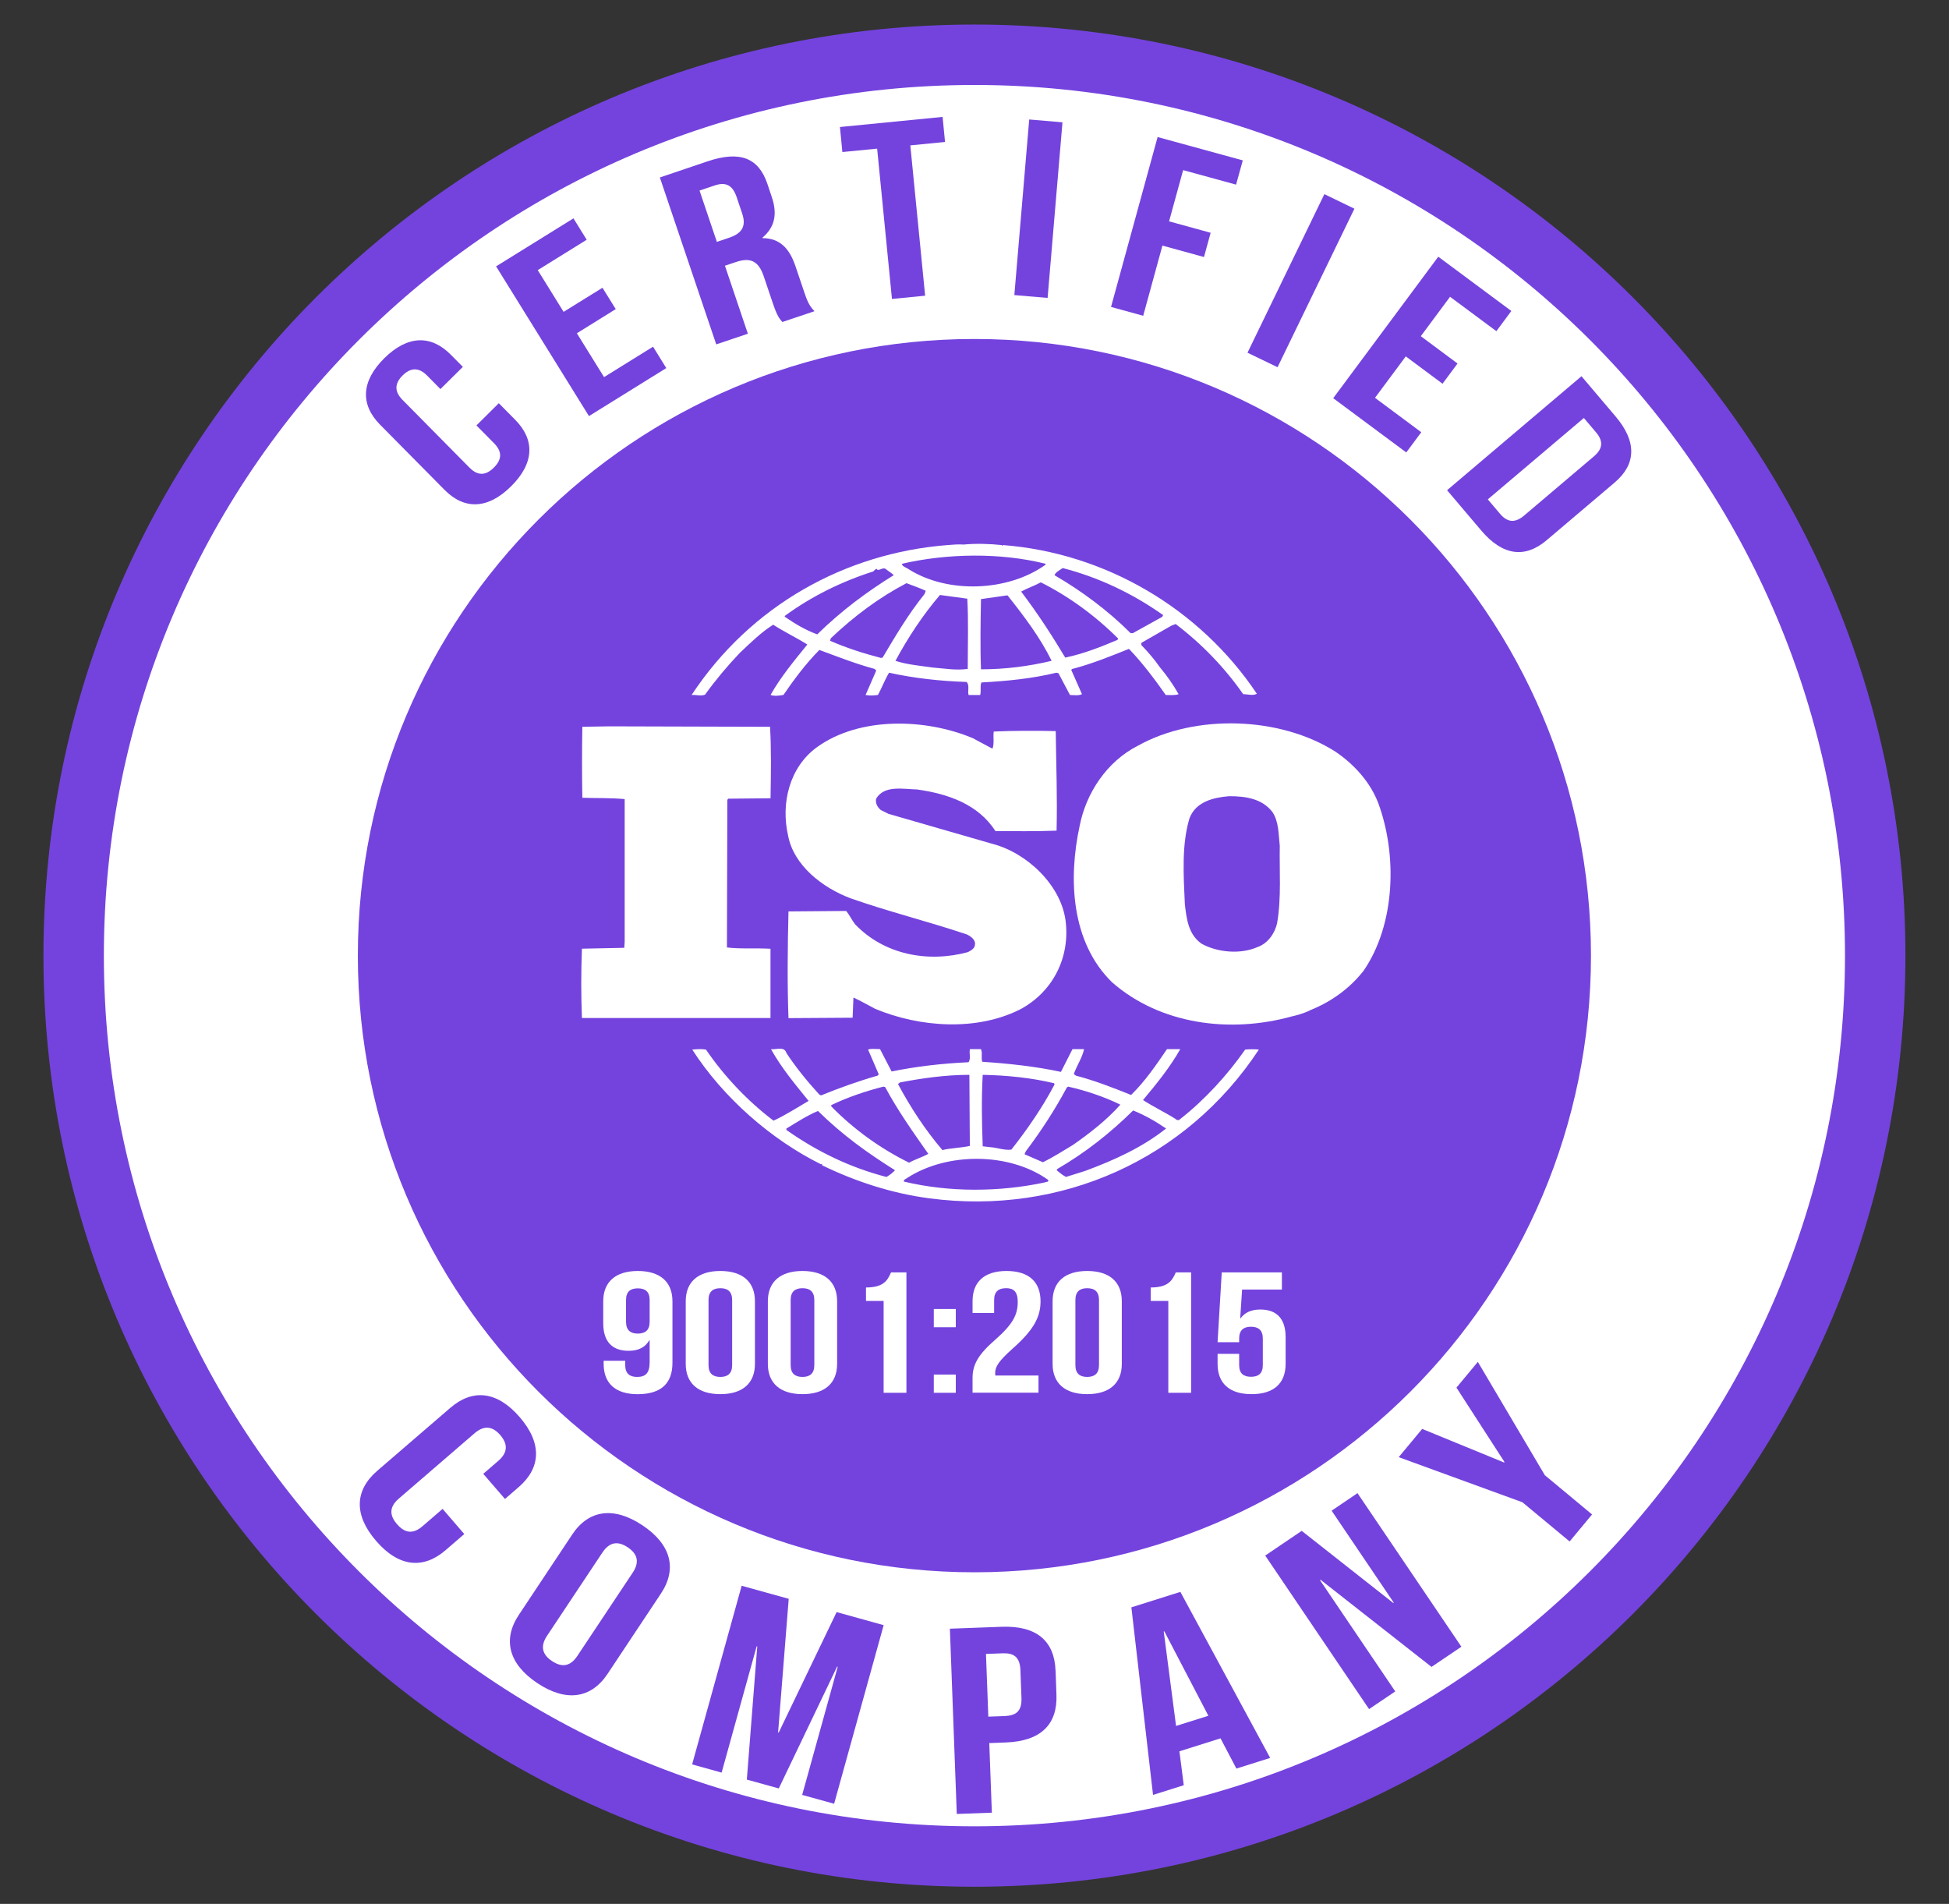 <svg class="w-16" viewBox="0 0 43 42" fill="none" xmlns="http://www.w3.org/2000/svg"><rect x="0" y="0" width="43" height="42" fill="#333333" stroke="none"/><path d="M21.498 40.955C32.474 40.955 41.372 32.058 41.372 21.082C41.372 10.106 32.474 1.208 21.498 1.208C10.523 1.208 1.625 10.106 1.625 21.082C1.625 32.058 10.523 40.955 21.498 40.955Z" fill="white" stroke="#7443DE" stroke-width="1.333" stroke-miterlimit="10"></path><path d="M21.498 34.685C29.011 34.685 35.101 28.594 35.101 21.081C35.101 13.569 29.011 7.478 21.498 7.478C13.985 7.478 7.895 13.569 7.895 21.081C7.895 28.594 13.985 34.685 21.498 34.685Z" fill="#7443DE"></path><path d="M30.406 17.712C30.236 17.266 29.887 16.868 29.462 16.581C28.236 15.802 26.367 15.746 25.104 16.451C24.415 16.802 23.962 17.498 23.821 18.214C23.565 19.39 23.631 20.789 24.537 21.671C25.595 22.597 27.132 22.802 28.5 22.422C28.564 22.409 28.771 22.358 28.913 22.282L28.954 22.265C29.378 22.089 29.784 21.801 30.086 21.412C30.785 20.392 30.832 18.862 30.407 17.713L30.406 17.712ZM28.179 20.354C28.132 20.577 27.981 20.809 27.745 20.892C27.368 21.058 26.858 21.012 26.509 20.818C26.217 20.613 26.179 20.271 26.141 19.947C26.112 19.308 26.067 18.631 26.245 18.046C26.386 17.684 26.773 17.591 27.122 17.564C27.491 17.564 27.848 17.62 28.075 17.916C28.216 18.129 28.207 18.408 28.235 18.658C28.225 19.187 28.272 19.817 28.178 20.354H28.179Z" fill="white"></path><path d="M17 20.93C16.688 20.911 16.339 20.938 16.038 20.901L16.047 17.646L16.066 17.619L17 17.61C17.01 17.081 17.018 16.515 16.989 16.033L13.434 16.023L12.848 16.033C12.839 16.524 12.839 17.098 12.848 17.599C13.169 17.61 13.47 17.599 13.782 17.628V20.78L13.773 20.909L12.839 20.928C12.819 21.446 12.819 21.948 12.839 22.457H16.999V20.928L17 20.93Z" fill="white"></path><path d="M27.472 23.154C27.076 23.72 26.576 24.267 26.03 24.693C26.011 24.722 25.954 24.711 25.936 24.684C25.699 24.535 25.445 24.415 25.218 24.267C25.52 23.906 25.813 23.544 26.04 23.144H25.747C25.511 23.489 25.267 23.85 24.955 24.155C24.539 23.989 24.162 23.84 23.737 23.729L23.691 23.693C23.757 23.506 23.879 23.33 23.917 23.144H23.662L23.407 23.646C22.851 23.525 22.238 23.46 21.671 23.423C21.642 23.34 21.681 23.219 21.642 23.144H21.398C21.378 23.256 21.426 23.34 21.369 23.433C20.784 23.46 20.218 23.525 19.671 23.637L19.416 23.144C19.322 23.144 19.218 23.127 19.152 23.154L19.388 23.701L19.36 23.729C18.934 23.851 18.521 23.999 18.114 24.165L18.076 24.146C17.812 23.858 17.557 23.545 17.35 23.229C17.303 23.071 17.114 23.163 17.01 23.144C17.236 23.552 17.538 23.914 17.84 24.286C17.585 24.435 17.331 24.6 17.066 24.722C16.5 24.295 15.973 23.739 15.576 23.154C15.462 23.137 15.388 23.144 15.273 23.154C15.953 24.211 17.01 25.138 18.114 25.685C18.114 25.685 18.114 25.677 18.124 25.677C18.133 25.677 18.151 25.694 18.133 25.704C18.879 26.066 19.671 26.325 20.51 26.436C23.407 26.816 26.172 25.584 27.774 23.154C27.691 23.144 27.567 23.144 27.472 23.154ZM23.538 23.989L23.566 23.971C23.973 24.063 24.359 24.194 24.718 24.369C24.416 24.711 24.029 25.009 23.67 25.259C23.454 25.388 23.236 25.529 23.009 25.639L22.604 25.463L22.632 25.398C22.973 24.945 23.275 24.48 23.538 23.989V23.989ZM21.68 23.711C22.218 23.721 22.756 23.777 23.256 23.896L23.266 23.924C23.002 24.425 22.671 24.907 22.313 25.361C22.152 25.38 22.002 25.316 21.841 25.306L21.681 25.287C21.662 24.74 21.652 24.258 21.681 23.71L21.68 23.711ZM19.859 23.878C20.349 23.785 20.859 23.711 21.387 23.711L21.397 25.279C21.198 25.324 20.981 25.324 20.792 25.371C20.405 24.916 20.085 24.424 19.812 23.914L19.859 23.877V23.878ZM18.339 24.379C18.709 24.202 19.095 24.072 19.49 23.971L19.529 23.981C19.802 24.491 20.142 24.972 20.481 25.454C20.349 25.529 20.189 25.574 20.057 25.649C19.434 25.343 18.839 24.917 18.339 24.406V24.379ZM19.557 25.964C18.765 25.759 18.029 25.407 17.349 24.926V24.897C17.576 24.759 17.802 24.611 18.047 24.508C18.585 25.038 19.141 25.436 19.746 25.815C19.698 25.871 19.622 25.927 19.557 25.964ZM23.057 26.083C22.057 26.298 20.944 26.306 19.944 26.066C19.925 26.02 19.991 26.01 20.019 25.983C20.896 25.417 22.264 25.417 23.123 26.027C23.151 26.083 23.076 26.066 23.056 26.083H23.057ZM23.963 25.824L23.52 25.963C23.444 25.926 23.378 25.87 23.311 25.814L23.33 25.786C23.934 25.435 24.481 25.008 25 24.497C25.255 24.599 25.5 24.739 25.727 24.895C25.199 25.314 24.586 25.591 23.962 25.823L23.963 25.824Z" fill="white"></path><path d="M15.558 15.32C15.785 15.005 16.039 14.7 16.322 14.403C16.567 14.171 16.794 13.949 17.058 13.781C17.303 13.939 17.577 14.07 17.812 14.218C17.52 14.578 17.219 14.941 17.001 15.33C17.067 15.359 17.19 15.349 17.285 15.33C17.52 14.987 17.775 14.644 18.077 14.338C18.482 14.487 18.879 14.644 19.295 14.756L19.332 14.793L19.097 15.331C19.201 15.35 19.267 15.341 19.37 15.331C19.455 15.174 19.52 14.998 19.615 14.84C20.163 14.961 20.739 15.025 21.324 15.044C21.399 15.11 21.342 15.248 21.37 15.332H21.625C21.653 15.24 21.616 15.137 21.653 15.055C22.201 15.026 22.776 14.97 23.306 14.84L23.352 14.851L23.607 15.332C23.692 15.332 23.805 15.351 23.871 15.313L23.634 14.777L23.654 14.758C24.087 14.646 24.493 14.48 24.908 14.314C25.201 14.619 25.474 14.981 25.72 15.332C25.823 15.332 25.927 15.342 26.003 15.314C25.889 15.111 25.747 14.907 25.597 14.729C25.474 14.553 25.342 14.397 25.181 14.23V14.182L25.842 13.803L25.938 13.766C26.512 14.201 27.021 14.729 27.428 15.314C27.541 15.314 27.636 15.353 27.73 15.305C26.465 13.415 24.38 12.199 22.126 12.024L22.116 12.042L22.098 12.024C21.843 11.997 21.531 11.986 21.258 12.013C21.154 12.005 21.032 12.013 20.909 12.024C18.645 12.2 16.56 13.359 15.258 15.332C15.353 15.323 15.465 15.361 15.56 15.323L15.558 15.32ZM19.474 14.506L19.436 14.514C19.049 14.414 18.671 14.292 18.313 14.135L18.331 14.079C18.85 13.588 19.397 13.18 20 12.865C20.143 12.921 20.284 12.967 20.424 13.033L20.397 13.105C20.038 13.551 19.755 14.032 19.473 14.506H19.474ZM21.351 14.756C21.087 14.793 20.851 14.747 20.586 14.727C20.332 14.69 20.011 14.663 19.756 14.578C20.03 14.07 20.351 13.578 20.738 13.125L21.341 13.207C21.369 13.688 21.351 14.245 21.351 14.756ZM21.643 14.766C21.624 14.273 21.634 13.727 21.643 13.216C21.832 13.189 22.039 13.161 22.228 13.133C22.596 13.596 22.955 14.071 23.201 14.578C22.691 14.7 22.171 14.765 21.644 14.765L21.643 14.766ZM24.653 14.117C24.284 14.273 23.906 14.422 23.502 14.507C23.209 14.016 22.889 13.525 22.529 13.05C22.661 12.978 22.822 12.922 22.963 12.847C23.578 13.153 24.171 13.588 24.671 14.088L24.653 14.117ZM23.445 12.531C24.237 12.736 24.982 13.088 25.662 13.569L25.643 13.607L24.993 13.968H24.945C24.446 13.469 23.86 13.034 23.266 12.69C23.285 12.624 23.38 12.578 23.445 12.532V12.531ZM23.068 12.438V12.457C22.247 13.049 20.916 13.105 20.049 12.558C20.001 12.52 19.907 12.503 19.898 12.437C20.898 12.206 22.077 12.188 23.068 12.437V12.438ZM17.313 13.588C17.907 13.153 18.568 12.829 19.266 12.606C19.295 12.577 19.313 12.55 19.351 12.55V12.569C19.426 12.586 19.483 12.503 19.549 12.558C19.606 12.605 19.673 12.642 19.719 12.688C19.134 13.049 18.558 13.476 18.031 13.994C17.776 13.902 17.541 13.762 17.314 13.605V13.587L17.313 13.588Z" fill="white"></path><path d="M21.359 21.003C20.472 21.244 19.509 21.061 18.868 20.392C18.794 20.299 18.745 20.189 18.67 20.096L17.396 20.106C17.377 20.856 17.368 21.719 17.396 22.46L18.811 22.451L18.829 22.006C18.99 22.079 19.15 22.172 19.311 22.256C20.292 22.664 21.556 22.757 22.528 22.256C23.235 21.867 23.613 21.117 23.509 20.308C23.406 19.521 22.65 18.807 21.887 18.613L19.603 17.954L19.434 17.87C19.358 17.806 19.311 17.723 19.329 17.62C19.509 17.315 19.924 17.408 20.235 17.416C20.896 17.509 21.575 17.731 21.962 18.334C22.377 18.334 22.858 18.343 23.311 18.324C23.329 17.565 23.302 16.897 23.292 16.128C22.868 16.118 22.349 16.118 21.925 16.138C21.906 16.248 21.942 16.405 21.896 16.516L21.462 16.284C20.424 15.849 18.971 15.803 18.028 16.48C17.414 16.924 17.226 17.723 17.386 18.427C17.509 19.094 18.15 19.585 18.764 19.816C19.603 20.112 20.481 20.327 21.331 20.614C21.416 20.652 21.529 20.736 21.51 20.837C21.51 20.919 21.424 20.967 21.359 21.002V21.003Z" fill="white"></path><path d="M14.836 30.065C14.836 30.513 14.589 30.756 14.068 30.756C13.575 30.756 13.318 30.513 13.318 30.087V30.019H13.794V30.114C13.794 30.303 13.895 30.375 14.055 30.375C14.233 30.375 14.333 30.303 14.333 30.049V29.568H14.324C14.237 29.719 14.091 29.799 13.867 29.799C13.496 29.799 13.309 29.583 13.309 29.192V28.706C13.309 28.281 13.579 28.038 14.072 28.038C14.566 28.038 14.836 28.281 14.836 28.706V30.064V30.065ZM14.333 29.158V28.679C14.333 28.49 14.232 28.421 14.072 28.421C13.912 28.421 13.812 28.49 13.812 28.679V29.158C13.812 29.348 13.912 29.419 14.072 29.419C14.232 29.419 14.333 29.348 14.333 29.158Z" fill="white"></path><path d="M15.129 28.706C15.129 28.281 15.399 28.038 15.893 28.038C16.386 28.038 16.656 28.281 16.656 28.706V30.087C16.656 30.512 16.386 30.755 15.893 30.755C15.399 30.755 15.129 30.512 15.129 30.087V28.706ZM15.632 30.114C15.632 30.303 15.732 30.375 15.893 30.375C16.052 30.375 16.153 30.303 16.153 30.114V28.679C16.153 28.49 16.052 28.418 15.893 28.418C15.732 28.418 15.632 28.49 15.632 28.679V30.114Z" fill="white"></path><path d="M16.941 28.706C16.941 28.281 17.211 28.038 17.705 28.038C18.199 28.038 18.469 28.281 18.469 28.706V30.087C18.469 30.512 18.199 30.755 17.705 30.755C17.211 30.755 16.941 30.512 16.941 30.087V28.706ZM17.444 30.114C17.444 30.303 17.545 30.375 17.705 30.375C17.865 30.375 17.966 30.303 17.966 30.114V28.679C17.966 28.49 17.865 28.418 17.705 28.418C17.545 28.418 17.444 28.49 17.444 28.679V30.114Z" fill="white"></path><path d="M19.105 28.402C19.494 28.402 19.581 28.247 19.659 28.069H19.998V30.725H19.495V28.699H19.106V28.402H19.105Z" fill="white"></path><path d="M21.087 28.877V29.279H20.602V28.877H21.087ZM21.087 30.323V30.725H20.602V30.323H21.087Z" fill="white"></path><path d="M22.194 28.418C22.034 28.418 21.933 28.49 21.933 28.679V28.964H21.457V28.706C21.457 28.281 21.713 28.038 22.207 28.038C22.702 28.038 22.957 28.281 22.957 28.706C22.957 29.059 22.802 29.343 22.335 29.756C22.038 30.022 21.956 30.148 21.956 30.287C21.956 30.306 21.956 30.325 21.96 30.344H22.912V30.723H21.457V30.397C21.457 30.101 21.585 29.878 21.96 29.552C22.344 29.214 22.454 29.005 22.454 28.721C22.454 28.482 22.353 28.417 22.193 28.417L22.194 28.418Z" fill="white"></path><path d="M23.223 28.706C23.223 28.281 23.493 28.038 23.986 28.038C24.48 28.038 24.75 28.281 24.75 28.706V30.087C24.75 30.512 24.48 30.755 23.986 30.755C23.493 30.755 23.223 30.512 23.223 30.087V28.706ZM23.726 30.114C23.726 30.303 23.826 30.375 23.986 30.375C24.146 30.375 24.247 30.303 24.247 30.114V28.679C24.247 28.49 24.146 28.418 23.986 28.418C23.826 28.418 23.726 28.49 23.726 28.679V30.114Z" fill="white"></path><path d="M25.387 28.402C25.775 28.402 25.863 28.247 25.941 28.069H26.279V30.725H25.776V28.699H25.388V28.402H25.387Z" fill="white"></path><path d="M27.339 29.867V30.114C27.339 30.303 27.44 30.372 27.6 30.372C27.76 30.372 27.861 30.303 27.861 30.114V29.529C27.861 29.34 27.76 29.268 27.6 29.268C27.44 29.268 27.339 29.34 27.339 29.529V29.609H26.863L26.955 28.069H28.282V28.448H27.404L27.362 29.081H27.371C27.463 28.956 27.604 28.888 27.806 28.888C28.177 28.888 28.364 29.104 28.364 29.495V30.087C28.364 30.512 28.108 30.755 27.613 30.755C27.119 30.755 26.863 30.512 26.863 30.087V29.866H27.339V29.867Z" fill="white"></path><path d="M11.004 8.894L11.368 9.262C11.805 9.704 11.789 10.22 11.275 10.729C10.761 11.238 10.244 11.248 9.807 10.806L8.386 9.369C7.948 8.927 7.965 8.411 8.479 7.902C8.993 7.394 9.509 7.383 9.946 7.825L10.212 8.093L9.717 8.583L9.424 8.286C9.229 8.089 9.05 8.118 8.883 8.282C8.717 8.447 8.686 8.626 8.882 8.823L10.358 10.316C10.554 10.513 10.728 10.481 10.895 10.316C11.062 10.151 11.096 9.976 10.901 9.779L10.511 9.385L11.005 8.895L11.004 8.894Z" fill="#7443DE"></path><path d="M12.434 6.88L13.292 6.348L13.585 6.819L12.727 7.352L13.327 8.319L14.408 7.648L14.7 8.12L12.994 9.179L10.945 5.876L12.652 4.817L12.944 5.289L11.864 5.959L12.435 6.88L12.434 6.88Z" fill="#7443DE"></path><path d="M17.261 7.104C17.191 7.022 17.146 6.973 17.045 6.673L16.85 6.095C16.735 5.753 16.552 5.674 16.235 5.781L15.994 5.862L16.5 7.362L15.802 7.597L14.558 3.915L15.611 3.559C16.334 3.315 16.739 3.489 16.931 4.057L17.028 4.347C17.156 4.725 17.092 5.016 16.822 5.242L16.825 5.253C17.215 5.256 17.421 5.49 17.551 5.875L17.743 6.443C17.803 6.622 17.854 6.751 17.97 6.865L17.259 7.104H17.261ZM15.434 4.205L15.816 5.336L16.088 5.244C16.348 5.156 16.475 5.008 16.375 4.713L16.253 4.35C16.164 4.087 16.017 4.008 15.769 4.091L15.433 4.204L15.434 4.205Z" fill="#7443DE"></path><path d="M18.531 2.802L20.796 2.579L20.85 3.132L20.084 3.207L20.411 6.523L19.679 6.595L19.352 3.279L18.585 3.354L18.531 2.801V2.802Z" fill="#7443DE"></path><path d="M22.707 2.636L23.441 2.698L23.113 6.572L22.379 6.51L22.707 2.636Z" fill="#7443DE"></path><path d="M25.793 4.883L26.71 5.135L26.563 5.67L25.646 5.418L25.222 6.966L24.512 6.771L25.54 3.023L27.419 3.538L27.271 4.073L26.103 3.753L25.793 4.882V4.883Z" fill="#7443DE"></path><path d="M29.219 4.283L29.882 4.604L28.186 8.101L27.523 7.781L29.219 4.283H29.219Z" fill="#7443DE"></path><path d="M31.346 7.416L32.157 8.019L31.826 8.465L31.015 7.862L30.336 8.776L31.357 9.535L31.026 9.981L29.414 8.784L31.732 5.663L33.344 6.86L33.014 7.306L31.992 6.547L31.346 7.417V7.416Z" fill="#7443DE"></path><path d="M34.891 8.299L35.645 9.188C36.12 9.749 36.096 10.244 35.622 10.646L34.122 11.918C33.648 12.32 33.155 12.264 32.679 11.702L31.926 10.814L34.891 8.3V8.299ZM34.944 9.221L32.825 11.016L33.093 11.333C33.245 11.512 33.412 11.554 33.624 11.375L35.166 10.067C35.378 9.888 35.364 9.716 35.212 9.537L34.944 9.221Z" fill="#7443DE"></path><path d="M10.242 33.842L9.831 34.197C9.336 34.624 8.795 34.569 8.298 33.993C7.801 33.418 7.827 32.875 8.322 32.447L9.933 31.059C10.428 30.631 10.969 30.686 11.466 31.262C11.963 31.838 11.937 32.38 11.441 32.808L11.141 33.067L10.662 32.513L10.994 32.226C11.215 32.036 11.198 31.845 11.038 31.659C10.877 31.472 10.691 31.428 10.47 31.618L8.798 33.06C8.577 33.251 8.598 33.437 8.759 33.623C8.92 33.81 9.101 33.859 9.322 33.668L9.765 33.286L10.243 33.841L10.242 33.842Z" fill="#7443DE"></path><path d="M12.624 33.852C12.986 33.307 13.539 33.226 14.172 33.647C14.806 34.068 14.945 34.609 14.582 35.154L13.405 36.925C13.043 37.471 12.49 37.552 11.857 37.131C11.223 36.71 11.084 36.168 11.447 35.624L12.624 33.852ZM12.069 36.086C11.907 36.329 11.975 36.508 12.18 36.644C12.385 36.781 12.575 36.774 12.737 36.531L13.96 34.692C14.122 34.449 14.054 34.27 13.849 34.134C13.644 33.997 13.454 34.004 13.292 34.247L12.069 36.086Z" fill="#7443DE"></path><path d="M17.166 38.218L17.18 38.221L18.458 35.563L19.496 35.851L18.403 39.791L17.698 39.596L18.482 36.77L18.468 36.767L17.182 39.453L16.477 39.258L16.707 36.321L16.694 36.317L15.921 39.104L15.27 38.923L16.363 34.982L17.401 35.27L17.167 38.218H17.166Z" fill="#7443DE"></path><path d="M23.289 36.855L23.308 37.386C23.333 38.039 22.966 38.41 22.192 38.439L21.826 38.453L21.883 39.988L21.109 40.016L20.957 35.929L22.097 35.887C22.871 35.858 23.264 36.2 23.288 36.854L23.289 36.855ZM21.753 36.486L21.805 37.869L22.17 37.856C22.417 37.846 22.547 37.748 22.536 37.456L22.513 36.843C22.502 36.551 22.365 36.463 22.119 36.472L21.753 36.486Z" fill="#7443DE"></path><path d="M28.023 38.78L27.278 39.015L26.928 38.348L26.021 38.634L26.117 39.382L25.439 39.596L24.961 35.458L26.042 35.117L28.024 38.781L28.023 38.78ZM25.947 38.074L26.66 37.85L25.688 35.987L25.675 35.991L25.947 38.074Z" fill="#7443DE"></path><path d="M29.135 34.852L29.123 34.859L30.783 37.313L30.205 37.703L27.914 34.316L28.719 33.771L30.738 35.361L30.75 35.354L29.379 33.326L29.95 32.939L32.242 36.327L31.583 36.772L29.136 34.851L29.135 34.852Z" fill="#7443DE"></path><path d="M33.588 33.14L30.859 32.145L31.377 31.522L33.184 32.263L33.193 32.252L32.133 30.611L32.605 30.043L34.083 32.543L35.125 33.409L34.63 34.005L33.587 33.139L33.588 33.14Z" fill="#7443DE"></path></svg>